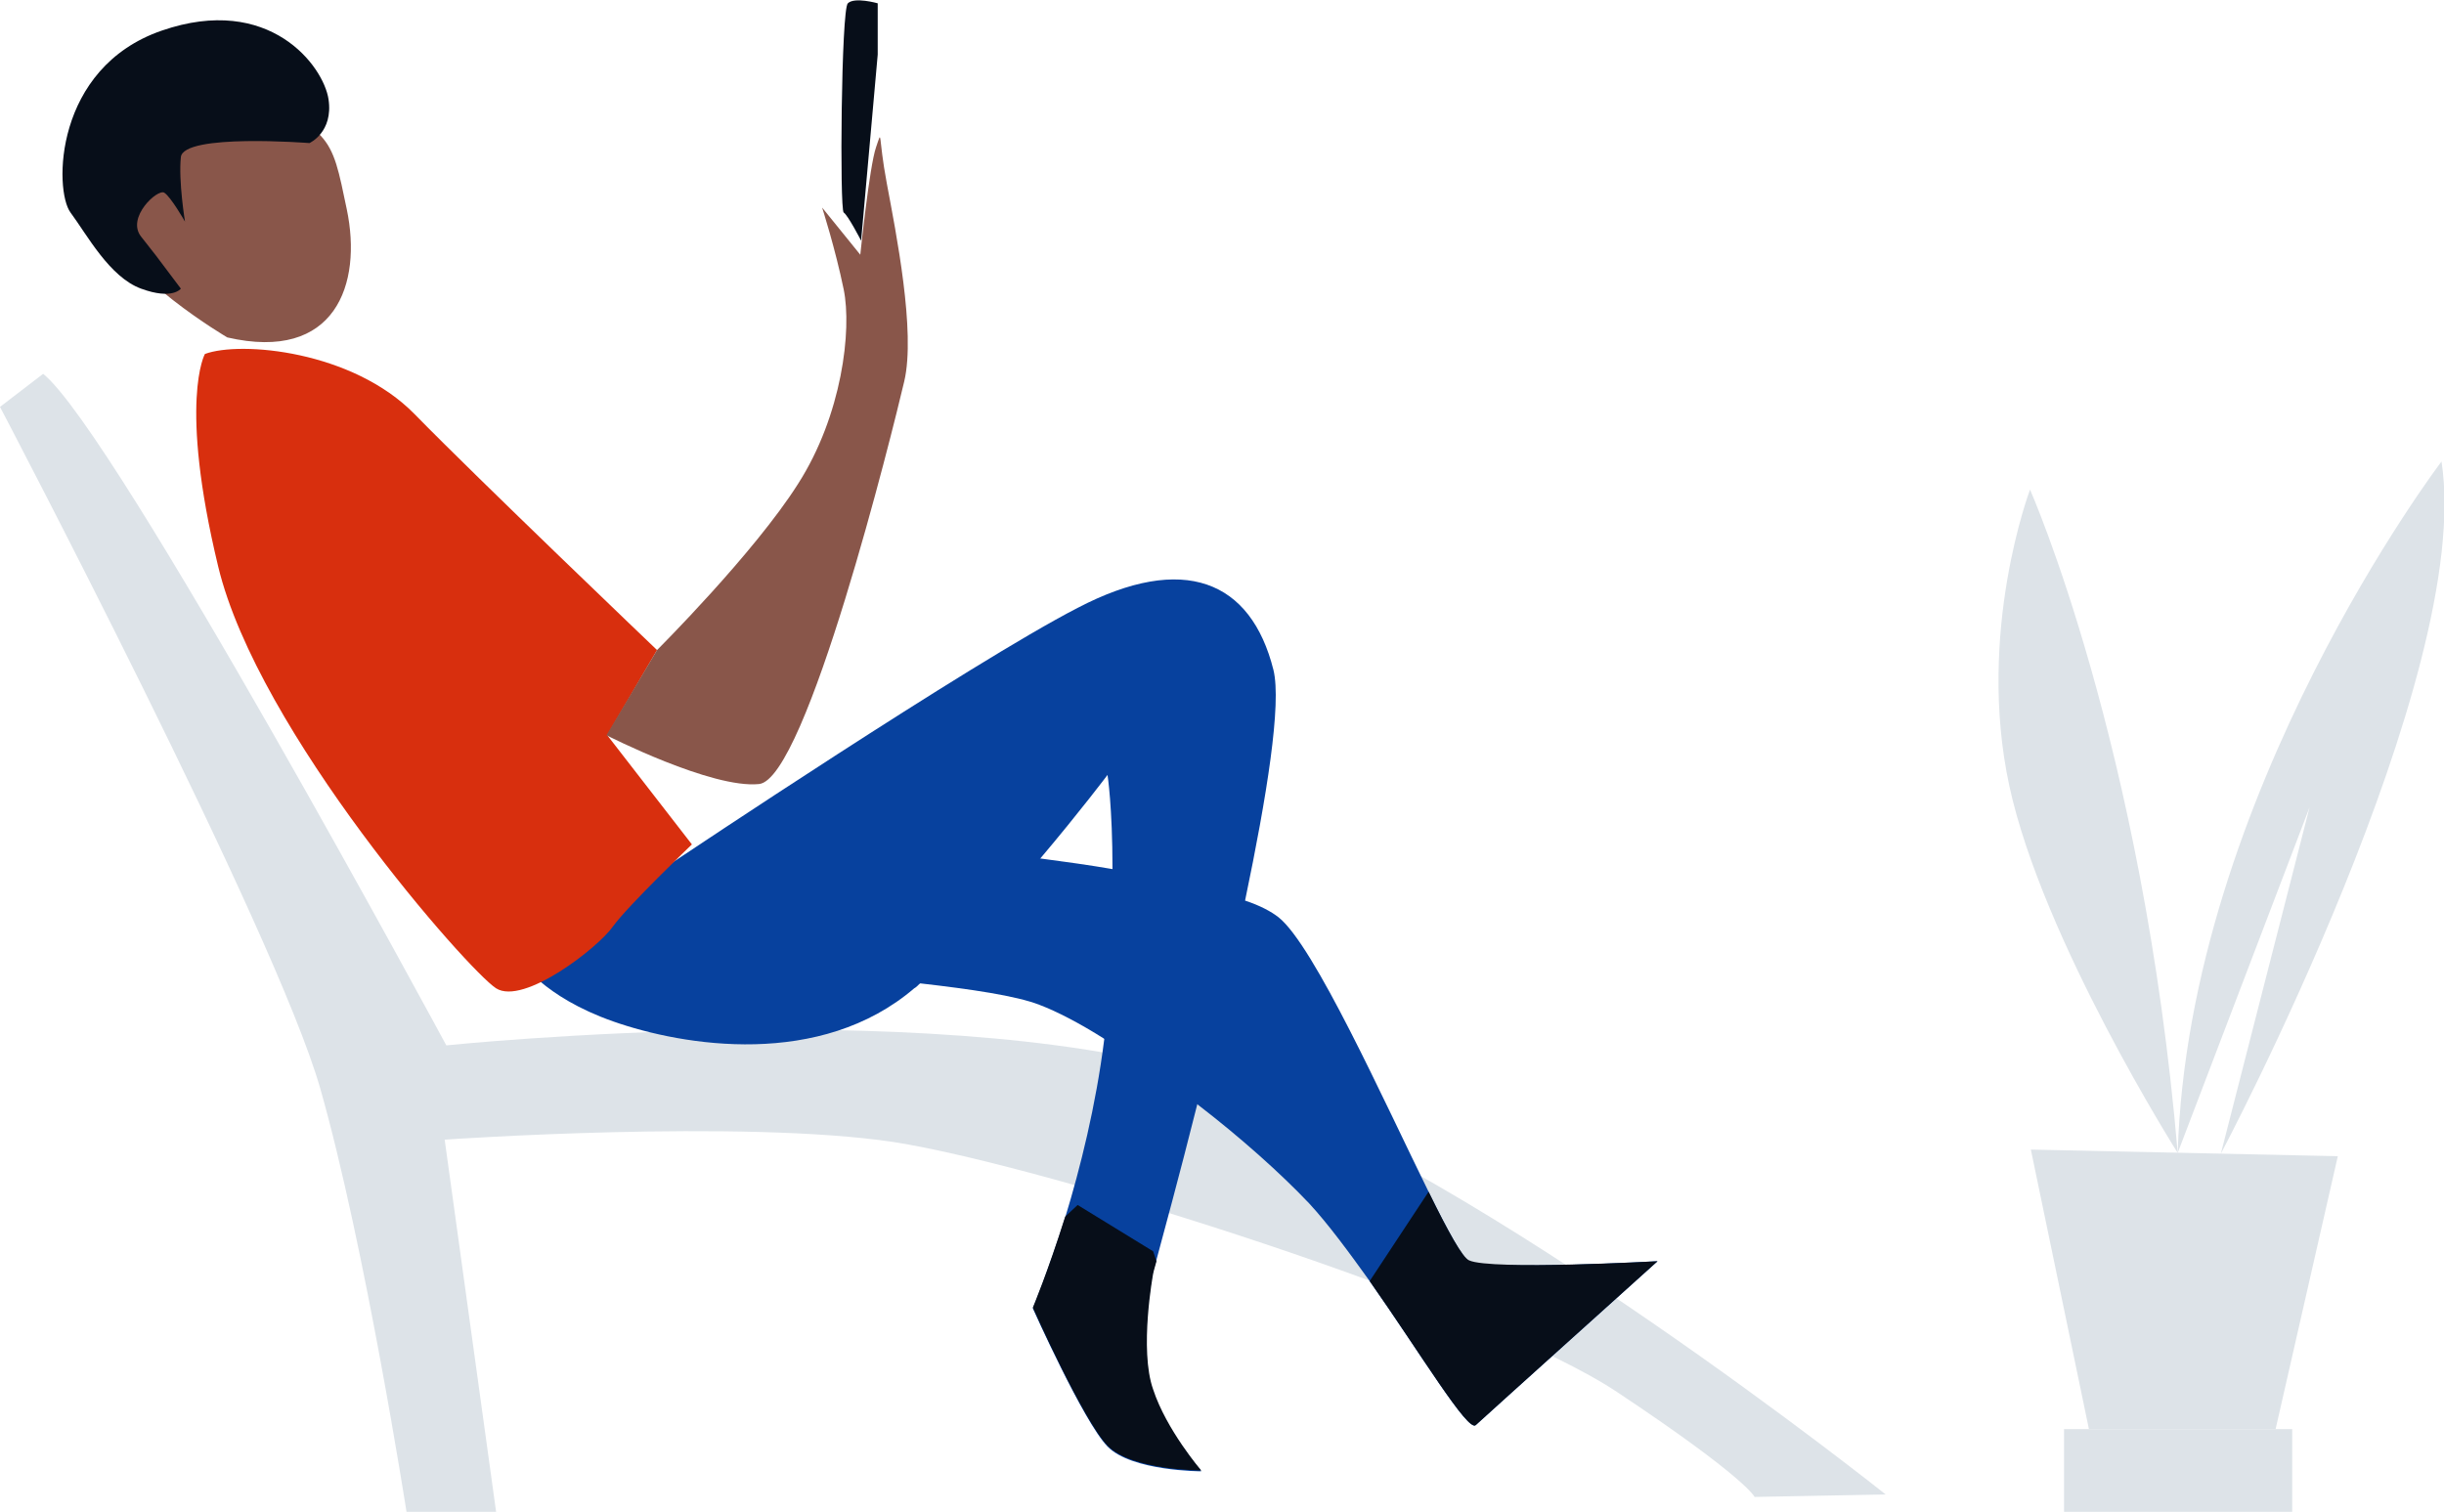 <svg width="299" height="185" viewBox="0 0 299 185" fill="none" xmlns="http://www.w3.org/2000/svg">
<g clip-path="url(#clip0)">
<path d="M5.278 45.744L0 49.792C0 49.792 33.696 113.955 39.176 133.184C44.657 152.412 49.732 185 49.732 185H60.693L54.401 139.458C54.401 139.458 90.735 136.928 109.41 139.762C128.085 142.697 181.978 159.8 197.811 170.325C213.644 180.851 214.659 183.178 214.659 183.178L230.695 182.875C230.695 182.875 181.47 143.608 149.804 132.475C118.138 121.343 54.603 127.921 54.603 127.921C54.603 127.921 14.108 52.828 5.278 45.744Z" fill="#DDE3E8"/>
<path d="M140.975 156.056C140.975 156.056 139.249 165.367 140.975 170.224C142.7 175.082 146.963 180.041 146.963 180.041C146.963 180.041 138.437 180.041 135.494 177.005C132.551 173.969 126.359 160.104 126.359 160.104C126.359 160.104 128.186 155.752 130.318 148.972C132.145 143.001 134.073 135.309 135.088 127.213C135.291 125.796 135.392 124.379 135.494 122.962C136.001 116.182 136.204 110.615 136.103 106.365C136.103 98.673 135.494 94.828 135.494 94.828C135.494 94.828 132.145 99.281 127.273 105.049C123.01 110.008 117.733 115.878 112.455 120.432C112.252 120.635 112.049 120.837 111.846 120.938C100.377 130.755 83.631 128.022 75.004 124.986C66.377 121.95 63.636 117.497 63.636 117.497L82.717 105.252C82.717 105.252 118.849 81.064 131.84 74.385C144.831 67.604 153.052 71.045 155.793 81.975C156.808 86.124 154.981 97.459 152.342 110.109C150.616 118.509 148.485 127.415 146.455 135.208C144.222 144.114 142.192 151.502 141.381 154.538C141.076 155.449 140.975 156.056 140.975 156.056Z" fill="#07419E"/>
<path d="M202.784 154.335C202.784 154.335 181.978 173.058 180.557 174.374C179.644 175.386 173.757 165.569 167.566 156.764C165.028 153.222 162.491 149.781 160.157 147.251C156.706 143.608 151.733 139.155 146.455 135.107C142.598 132.172 138.64 129.338 135.088 127.112C132.043 125.189 129.303 123.772 127.171 122.962C124.33 121.849 118.747 121.039 112.556 120.331C100.783 119.015 87.081 118.307 87.081 118.307C87.081 118.307 90.329 103.43 104.64 103.329C110.425 103.329 118.849 103.936 127.273 105.049C130.318 105.454 133.261 105.859 136.204 106.365C142.598 107.478 148.384 108.794 152.342 110.211C154.169 110.818 155.488 111.526 156.402 112.235C160.766 115.676 169.291 134.702 174.873 146.037C177.208 150.793 179.035 154.133 179.847 154.437C182.384 155.449 202.784 154.335 202.784 154.335Z" fill="#07419E"/>
<path d="M27.809 41.291C27.809 41.291 15.021 33.802 12.89 27.122C10.758 20.443 14.92 6.173 27.809 10.93C40.699 15.687 40.496 16.395 42.424 25.605C44.353 34.814 41.003 44.327 27.809 41.291Z" fill="#89564A"/>
<path d="M25.069 43.315C25.069 43.315 21.821 49.084 26.693 69.324C31.564 89.565 57.344 118.813 60.693 120.938C64.042 123.063 73.177 115.979 75.004 113.348C76.831 110.818 84.646 103.329 84.646 103.329L74.293 89.97L80.383 79.546C80.383 79.546 58.359 58.496 50.747 50.703C43.135 42.91 29.433 41.696 25.069 43.315Z" fill="#D82F0E"/>
<path d="M80.383 79.546C80.383 79.546 92.258 67.705 97.637 59.204C103.016 50.804 104.234 40.38 103.219 35.421C102.204 30.462 100.58 25.402 100.58 25.402L105.249 31.171C105.249 31.171 106.365 20.342 107.177 18.014C107.989 15.687 107.38 16.496 108.497 22.467C109.613 28.438 112.049 40.583 110.628 46.655C109.207 52.727 98.652 95.334 92.867 95.941C87.082 96.548 74.192 89.97 74.192 89.97L80.383 79.546Z" fill="#89564A"/>
<path d="M37.857 17.508C37.857 17.508 40.8 16.193 40.191 12.144C39.583 8.096 32.985 -0.81 19.791 3.745C6.597 8.299 6.597 23.277 8.627 26.009C10.657 28.742 13.397 33.903 17.254 35.32C21.111 36.737 22.126 35.32 22.126 35.32L19.081 31.272C19.081 31.272 19.081 31.272 17.254 28.944C15.427 26.616 19.284 23.074 20.096 23.58C20.908 24.086 22.633 27.122 22.633 27.122C22.633 27.122 21.821 22.164 22.126 19.229C22.43 16.294 37.857 17.508 37.857 17.508Z" fill="#070E19"/>
<path d="M107.38 6.679L105.35 29.45C105.35 29.45 103.726 26.313 103.219 26.009C102.711 25.706 102.914 1.113 103.726 0.405C104.538 -0.405 107.38 0.405 107.38 0.405V6.679Z" fill="#070E19"/>
<path d="M146.963 179.94C146.963 179.94 138.437 179.94 135.494 176.904C132.551 173.868 126.359 160.003 126.359 160.003C126.359 160.003 128.186 155.651 130.318 148.87L131.84 147.453L141.076 153.121L141.482 154.335C141.178 155.347 141.076 155.853 141.076 155.853C141.076 155.853 139.351 165.164 141.076 170.022C142.7 174.981 146.963 179.94 146.963 179.94Z" fill="#070E19"/>
<path d="M202.784 154.335C202.784 154.335 181.978 173.058 180.557 174.374C179.644 175.386 173.757 165.569 167.566 156.764L174.772 145.834C177.106 150.591 178.933 153.931 179.745 154.234C182.384 155.449 202.784 154.335 202.784 154.335Z" fill="#070E19"/>
<path d="M255.561 174.88L248.456 140.673L286.009 141.482L278.397 174.88H255.561Z" fill="#DDE3E8"/>
<path d="M280.427 174.88H252.516V185H280.427V174.88Z" fill="#DDE3E8"/>
<path d="M266.421 141.078C266.421 141.078 249.877 114.967 245.817 96.143C241.758 77.32 248.355 59.913 248.355 59.913C248.355 59.913 262.158 91.083 266.421 141.078Z" fill="#DDE3E8"/>
<path d="M298.696 56.472C298.696 56.472 267.74 97.155 266.421 141.078L282.558 98.775L271.698 141.179C271.698 141.179 302.755 82.683 298.696 56.472Z" fill="#DDE3E8"/>
</g>
<defs>
<clipPath id="clip0">
<rect width="299" height="185" fill="white"/>
</clipPath>
</defs>
</svg>
